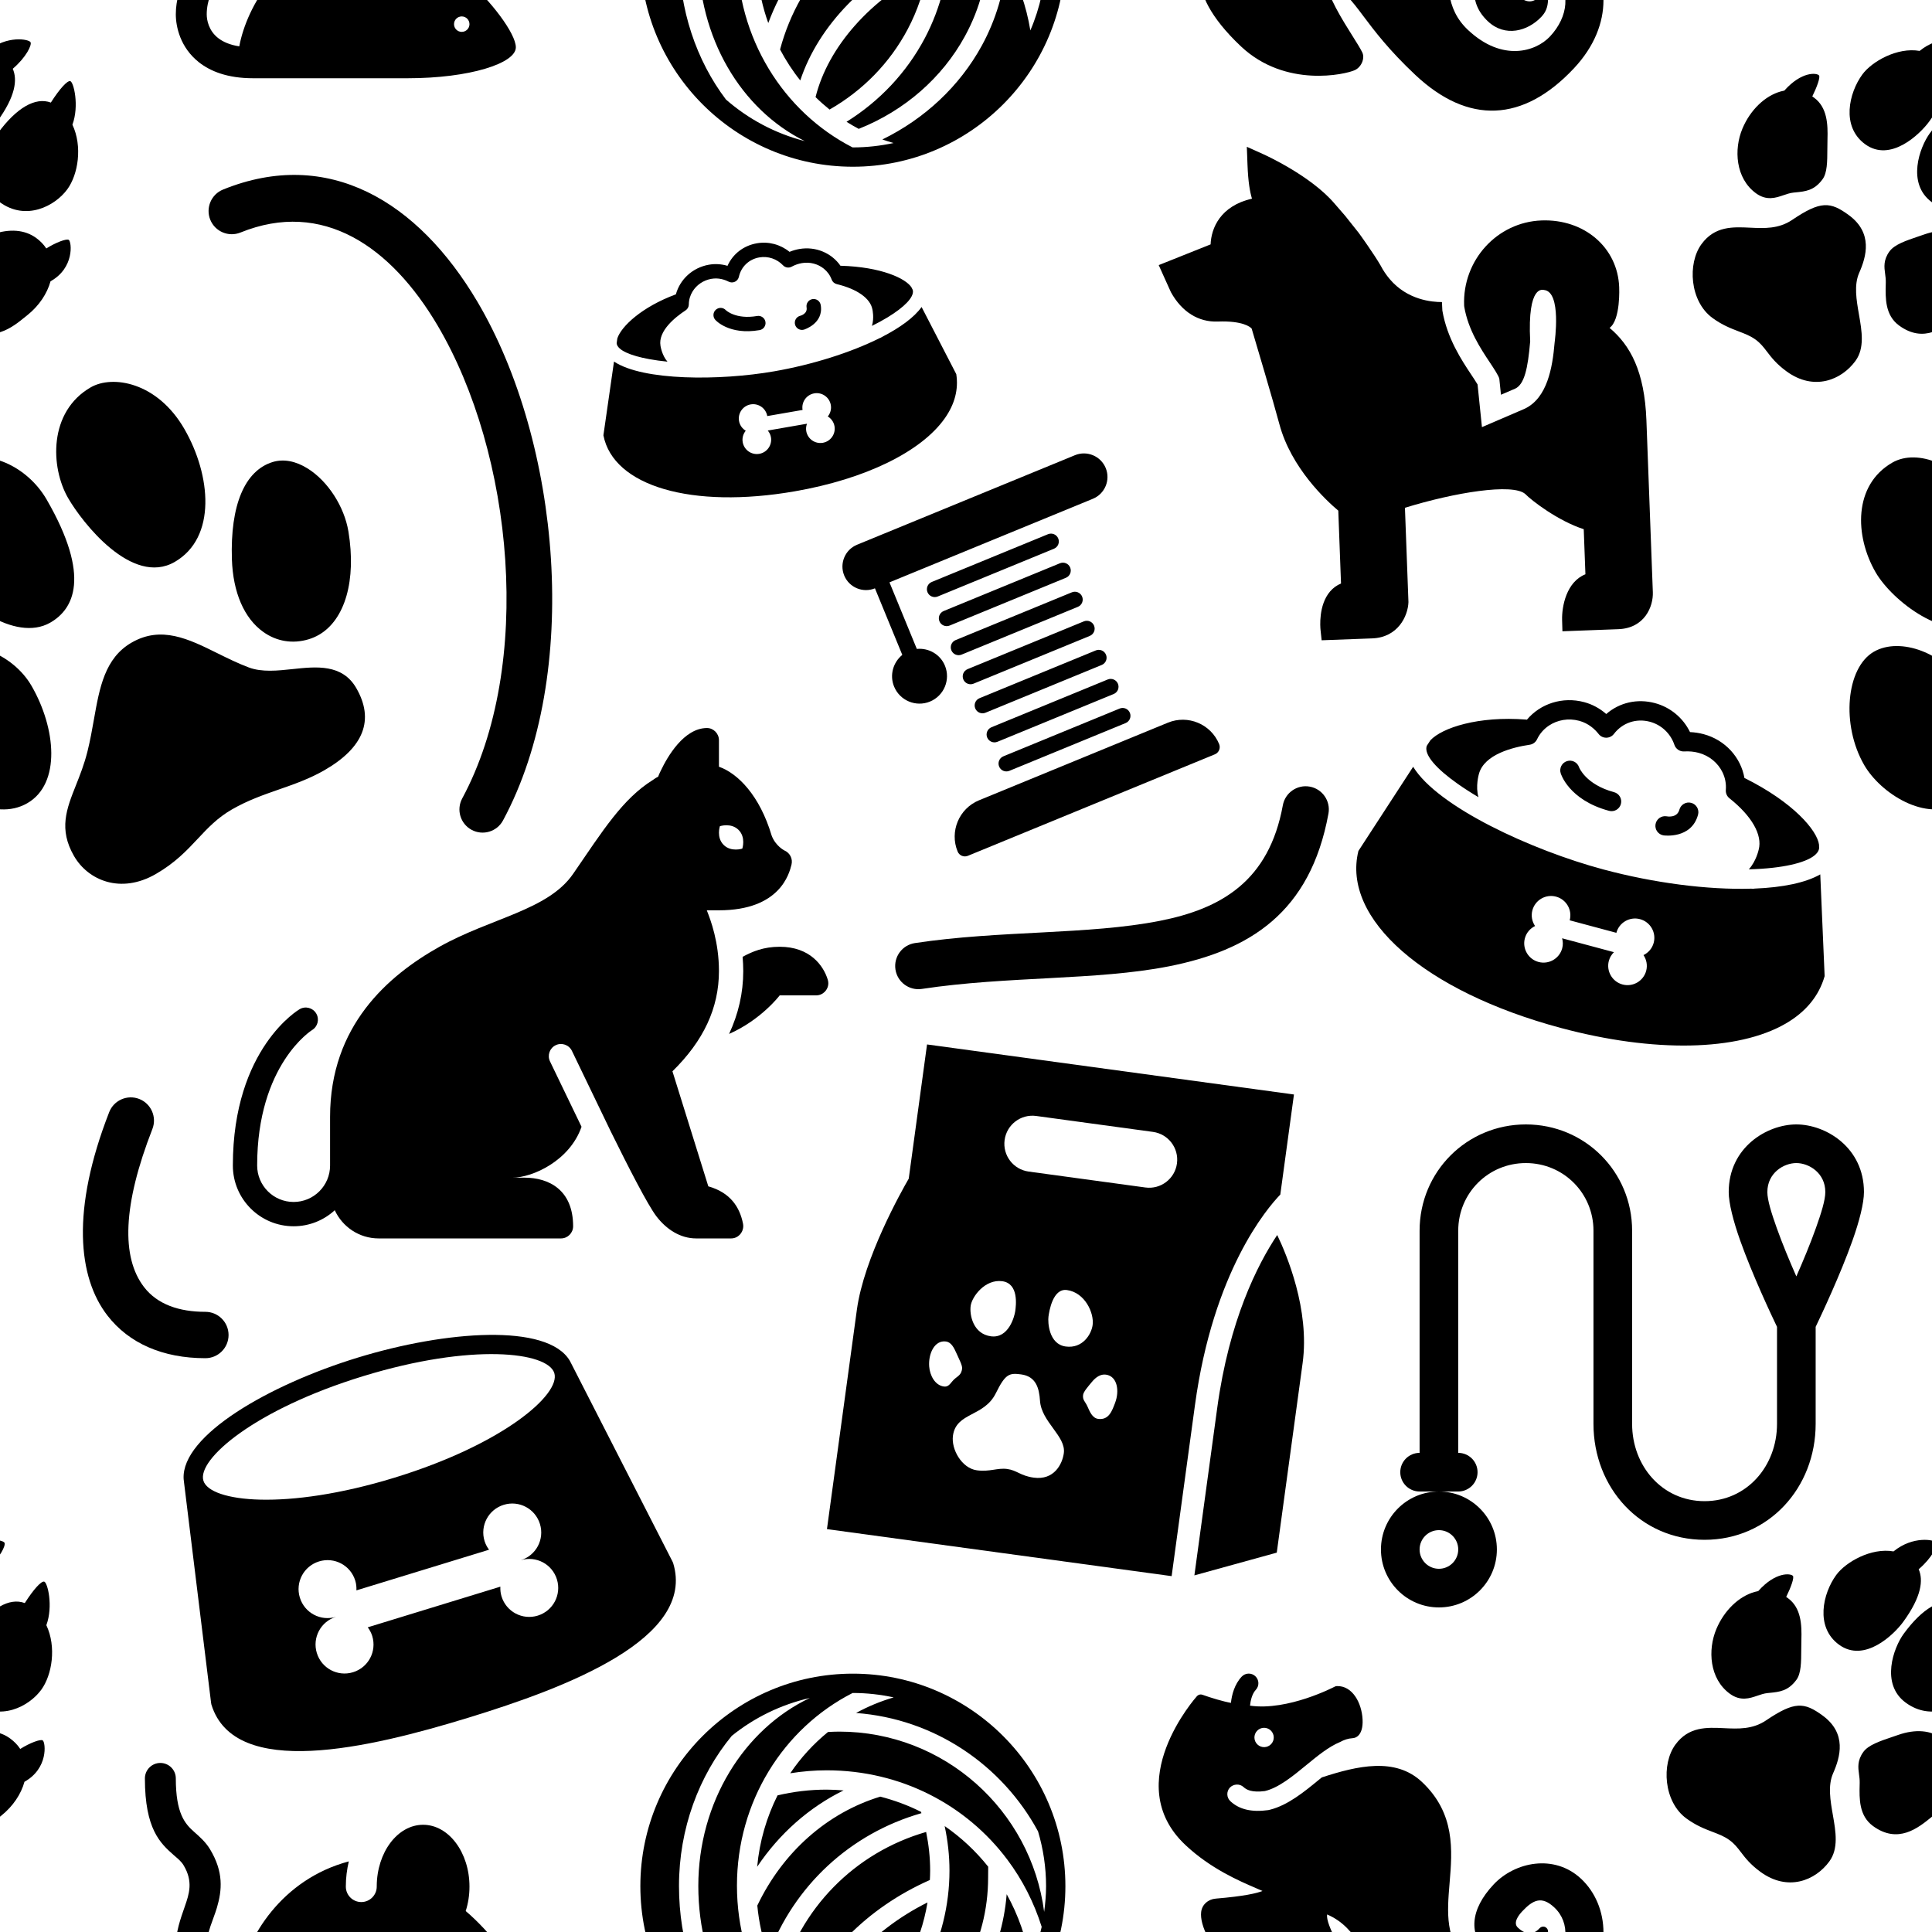 <?xml version="1.0" encoding="UTF-8" standalone="no"?>
<!DOCTYPE svg PUBLIC "-//W3C//DTD SVG 1.1//EN" "http://www.w3.org/Graphics/SVG/1.1/DTD/svg11.dtd">
<svg width="100%" height="100%" viewBox="0 0 2000 2000" version="1.1" xmlns="http://www.w3.org/2000/svg" xmlns:xlink="http://www.w3.org/1999/xlink" xml:space="preserve" xmlns:serif="http://www.serif.com/" style="fill-rule:evenodd;clip-rule:evenodd;stroke-linejoin:round;stroke-miterlimit:2;">
    <g transform="matrix(1,0,0,1,-4426.4,0)">
        <g id="_-" serif:id=" " transform="matrix(1,0,0,1,4426.4,0)">
            <rect x="0" y="0" width="2000" height="2000" style="fill:none;"/>
            <clipPath id="_clip1">
                <rect x="0" y="0" width="2000" height="2000"/>
            </clipPath>
            <g clip-path="url(#_clip1)">
                <g transform="matrix(1.258,0,0,1.258,-5327.36,715.908)">
                    <path d="M4506.4,350C4506.4,275 4554.06,233.75 4596.4,210C4638.74,186.25 4685.77,180 4706.4,150C4730.95,114.289 4747.18,88.148 4772.09,72.711C4773.44,71.68 4774.87,70.762 4776.4,70C4776.4,70 4777.13,67.852 4778.73,64.738C4783.88,53.941 4797.39,30.109 4816.49,30C4821.93,29.969 4826.4,34.559 4826.4,40L4826.4,61.84C4842.05,67.371 4859.94,85.578 4869.73,118.391C4872.94,127.172 4880.39,130.828 4880.46,130.859C4884.9,132.828 4887.28,137.711 4886.1,142.422C4884.26,149.781 4876.71,180 4826.4,180L4816.4,180C4819.58,187.98 4826.4,206.07 4826.4,230C4826.4,260.359 4813.75,287.379 4788.14,312.48L4817.65,407.141C4835.95,412.301 4843.53,424.41 4846.2,437.82C4846.34,438.551 4846.41,439.281 4846.4,440C4846.33,445.398 4842.03,450 4836.38,450L4807.65,450C4794.6,450 4783.13,442.559 4774.88,431.73C4767.82,422.461 4751.91,391.469 4737.33,361.871L4705.41,295.66C4703.01,290.68 4697,288.621 4692.06,291C4687.08,293.391 4684.99,299.371 4687.39,304.352L4713.32,358.129C4703.67,386.02 4673.1,400 4656.4,400L4666.4,400C4686.4,400 4706.4,410 4706.4,440C4706.4,445.52 4701.92,450 4696.4,450L4546.4,450C4530.35,450 4516.58,440.479 4510.25,426.798C4501.35,434.993 4489.46,440 4476.4,440C4448.79,440 4426.4,417.612 4426.4,390C4426.4,293.224 4481.25,261.425 4481.25,261.425C4485.99,258.585 4492.13,260.122 4494.97,264.855C4497.81,269.588 4496.28,275.735 4491.54,278.575C4491.54,278.575 4446.4,306.769 4446.4,390C4446.4,406.568 4459.83,420 4476.4,420C4492.97,420 4506.4,406.568 4506.4,390L4506.4,350ZM4915.96,237.141C4912.4,225.441 4901.25,210 4876.4,210C4863.16,210 4853.9,213.922 4845.87,218.27C4846.18,222.051 4846.4,225.922 4846.4,230C4846.4,248.039 4842.4,265.301 4834.74,281.73C4861.29,270.031 4876.4,250 4876.4,250L4906.36,250C4912.06,250 4916.42,245.34 4916.4,240C4916.4,239.059 4916.26,238.102 4915.96,237.141ZM4845.63,129.23C4845.63,129.23 4836.4,132.301 4830.25,126.16C4824.1,120.012 4827.18,110.781 4827.18,110.781C4827.18,110.781 4836.41,107.711 4842.56,113.852C4848.71,120 4845.63,129.23 4845.63,129.23Z"/>
                </g>
                <g transform="matrix(-1.15,0.043,0.043,1.15,1737.92,100.693)">
                    <path d="M70,204.968C52.051,221.269 40,245.039 40,289.308L40,444.007C40,456.918 48.57,476.109 72.199,476.109L122.59,476.109L122.5,466.019C122.379,453.621 117.289,431.781 100,425.648L100,385.07C122.922,376.718 145.969,357.507 151.441,351.418C162.41,341.211 214.641,347.64 260,359.808L260.02,444.73C260.941,457.347 270.691,476.109 293.801,476.109L339.34,476.109L339.98,466.789C340.141,464.531 341.172,444.371 330.031,432.429C327.191,429.39 323.801,427.129 320.012,425.73L320.012,360.148C330.66,350.488 361.059,320.05 370.059,280.39C374.422,260.968 389.41,202.699 391.781,193.519C393,192.078 399.449,186.109 422,186.109C439.422,186.109 454.02,176.168 463.102,158.168C463.371,157.64 463.41,157.57 469.27,143.05L473.18,133.39L425.84,116.507C424.738,101.949 415.859,82.308 387.121,76.769C388.77,70.359 390,61.519 390,46.109L390,30L375.559,37.148C373.852,37.988 333.301,58.25 313.031,84.019C313.031,84.019 304.18,94.98 303.879,95.41C302.852,96.738 293.648,109.218 292.422,110.98C291.719,111.91 279.09,131 273.66,141.347C271.629,145.648 269.09,149.75 266.109,153.578C250.84,173.218 228.551,175.847 219.82,176.121C219.871,177.359 219.738,183.769 219.738,183.769C216.391,208.98 204,229.179 195.781,242.597C194.43,244.8 191.891,248.949 190.57,251.418L188.07,289.898L149.621,275.039L149.238,274.89L148.859,274.73C128.422,265.859 122.66,238.968 119.93,216.55C119.852,215.859 111.68,170.918 127.602,168.711C128.32,168.711 142.52,162.281 141.82,214.339C144.801,238.757 148.488,252.769 156.828,256.39L169.891,261.429L170.809,247.25C170.969,244.808 175.469,237.461 178.762,232.089C186.512,219.437 197.129,202.121 199.922,181.129L200,179.808C200,139.168 167.52,106.109 127.602,106.109C89.059,106.109 60,133.019 60,168.711C60,168.711 59.648,198.039 70,204.968Z" style="fill-rule:nonzero;"/>
                </g>
                <g transform="matrix(1.151,0.157,-0.157,1.151,872.299,1034.12)">
                    <path d="M80,30L80,150.719C75.07,162.711 50,226 50,272.719L50,470L360,470L360,316.09C360,195.98 399.801,133.922 410,120L410,30L80,30ZM380,316.09L380,466.59L450,436.59L450,266.09C450,217.961 422.719,172.07 412.129,156.078C398.219,184.738 380,237.27 380,316.09ZM226.391,399.641C214.469,399.641 210.699,395.191 201.922,395.191C193.129,395.191 186.859,400.012 175.238,400.012C161.75,400 150,384.672 150,372.359C150,351.059 175.238,352.23 182.77,329.609C188.828,311.41 192.16,310 202.852,310C216.039,310 220.359,319.691 222.629,330.922C226.391,349.57 250,359.109 250,374.422C250,384.391 244.59,399.641 226.391,399.641ZM289.18,323.961C287.551,330.82 285.949,340 276.172,340C270.961,340 267.949,334.711 265.141,330.172C262.68,326.199 260,325.301 260,320.641C260,317.672 263.23,312.969 266.148,308.219C269.219,303.219 273.078,300 277.711,300C288.078,300 291.82,312.828 289.18,323.961ZM136.02,330C128.141,330 122.352,322.02 120.672,314.039C118.301,302.84 122.238,290 132.52,290C137.121,290 140.262,294.328 143.309,299.34C146.199,304.09 150.012,309.148 150.012,312.121C150.012,316.781 148.238,318.301 145.289,321.289C141.59,325.02 141.191,330 136.02,330ZM150,255.57C150,247.289 159.469,230 174.949,230C190,230 190,249.922 190,254.809C190,259.699 187.43,280 171.5,280C155.59,280 150,263.828 150,255.57ZM238.789,280C223.512,280 220,260.602 220,255.699C220,250.801 220.359,230 233.109,230C249.309,230 260,247 260,257.82C260,266.09 254.078,280 238.789,280ZM290,130L185,130C171.191,130 160,118.809 160,105C160,91.191 171.191,80 185,80L290,80C303.809,80 315,91.191 315,105C315,118.809 303.809,130 290,130Z" style="fill-rule:nonzero;"/>
                </g>
                <g transform="matrix(0.966,0.259,-0.259,0.966,-3067.98,-2036.81)">
                    <path d="M5544.59,1558.92C5531.97,1571.44 5510.13,1582.17 5482.95,1590.66C5481.87,1591.24 5480.68,1591.54 5479.47,1591.69C5436.29,1604.67 5380.47,1612.13 5326.39,1612.13C5249.27,1612.13 5143.89,1593.94 5108.73,1560.46L5076.56,1659.31C5078,1731.63 5180.33,1782 5326.4,1782C5426.02,1782 5509.59,1757.85 5549.96,1717.41C5567.04,1700.29 5575.88,1680.81 5576.23,1659.48L5544.59,1558.92ZM5396.4,1702C5396.4,1713.04 5387.44,1722 5376.4,1722C5365.36,1722 5356.4,1713.04 5356.4,1702C5356.4,1698.34 5357.45,1694.95 5359.17,1692L5303.62,1692C5305.35,1694.95 5306.4,1698.34 5306.4,1702C5306.4,1713.04 5297.44,1722 5286.4,1722C5275.36,1722 5266.4,1713.04 5266.4,1702C5266.4,1695.99 5269.11,1690.66 5273.3,1687C5269.11,1683.34 5266.4,1678.01 5266.4,1672C5266.4,1660.96 5275.36,1652 5286.4,1652C5297.44,1652 5306.4,1660.96 5306.4,1672L5356.4,1672C5356.4,1660.96 5365.36,1652 5376.4,1652C5387.44,1652 5396.4,1660.96 5396.4,1672C5396.4,1678.01 5393.69,1683.34 5389.51,1687C5393.69,1690.66 5396.4,1695.99 5396.4,1702ZM5536.35,1532.75L5535.56,1530.23C5535.51,1530.08 5535.55,1529.94 5535.51,1529.8C5529.77,1515.67 5498.17,1494.08 5443.42,1482.94L5442.97,1482.94C5433.85,1463.26 5413.57,1450 5390.4,1450C5385.69,1450 5380.95,1450.53 5376.23,1451.58C5365.47,1439.2 5349.94,1432 5333.4,1432C5314.45,1432 5297.75,1440.95 5287.62,1455.97C5279.67,1452.04 5271.12,1450 5262.4,1450C5239.24,1450 5218.96,1463.26 5209.82,1482.94L5209.3,1482.94C5160,1492.09 5127.15,1513.78 5118.85,1529.4L5116.84,1535.56C5116.81,1535.88 5116.71,1536.22 5116.71,1536.54C5116.71,1545.81 5132.54,1556.31 5158.1,1565.67C5165.39,1568.34 5173.44,1570.92 5182.18,1573.36C5176.12,1563.39 5176.39,1550.49 5176.4,1550C5176.4,1528.94 5203.32,1514.13 5219.37,1507.18C5222.44,1505.85 5224.64,1503.08 5225.23,1499.79C5226.4,1493.38 5229.29,1487.64 5233.4,1482.94C5240.36,1474.97 5250.82,1470 5262.39,1470C5272.58,1470 5280.52,1474.35 5285.39,1478C5287.87,1479.86 5291.07,1480.47 5294.04,1479.64C5297.02,1478.82 5299.46,1476.67 5300.64,1473.81C5306.19,1460.35 5318.74,1452 5333.4,1452C5345.7,1452 5357.17,1458.19 5364.07,1468.55C5366.57,1472.3 5371.26,1473.9 5375.55,1472.49C5380.5,1470.84 5385.5,1470 5390.39,1470C5401.96,1470 5412.42,1474.97 5419.38,1482.94C5423.48,1487.64 5426.37,1493.38 5427.53,1499.79C5428.14,1503.08 5430.33,1505.85 5433.4,1507.18C5460.31,1518.84 5476.38,1534.85 5476.4,1550.7C5476.41,1550.83 5477.05,1562.82 5471.8,1573.03C5480.37,1570.51 5488.18,1567.84 5495.23,1565.08C5521.27,1554.87 5536.54,1543.51 5536.54,1534.19C5536.56,1533.73 5536.43,1533.23 5536.35,1532.75ZM5377.39,1561.95C5377.39,1561.95 5406.4,1558.53 5406.4,1532C5406.4,1526.48 5401.92,1522 5396.4,1522C5390.88,1522 5386.4,1526.48 5386.4,1532C5386.4,1541.48 5375.4,1542.05 5375.4,1542.05C5369.91,1542.6 5365.9,1547.5 5366.45,1553C5367,1558.49 5371.9,1562.5 5377.39,1561.95ZM5258.01,1527.45C5258.01,1527.45 5272.88,1552 5316.4,1552C5321.92,1552 5326.4,1547.52 5326.4,1542C5326.4,1536.48 5321.92,1532 5316.4,1532C5285.9,1532 5274.78,1516.55 5274.78,1516.55C5271.78,1511.92 5265.58,1510.61 5260.95,1513.62C5256.32,1516.62 5255.01,1522.82 5258.01,1527.45Z" style="fill-rule:nonzero;"/>
                </g>
                <g transform="matrix(0.731,-0.127,0.127,0.731,-3297.05,-117.604)">
                    <path d="M5544.59,1558.92C5531.97,1571.44 5510.13,1582.17 5482.95,1590.66C5481.87,1591.24 5480.68,1591.54 5479.47,1591.69C5436.29,1604.67 5380.47,1612.13 5326.39,1612.13C5249.27,1612.13 5143.89,1593.94 5108.73,1560.46L5076.56,1659.31C5078,1731.63 5180.33,1782 5326.4,1782C5426.02,1782 5509.59,1757.85 5549.96,1717.41C5567.04,1700.29 5575.88,1680.81 5576.23,1659.48L5544.59,1558.92ZM5396.4,1702C5396.4,1713.04 5387.44,1722 5376.4,1722C5365.36,1722 5356.4,1713.04 5356.4,1702C5356.4,1698.34 5357.45,1694.95 5359.17,1692L5303.62,1692C5305.35,1694.95 5306.4,1698.34 5306.4,1702C5306.4,1713.04 5297.44,1722 5286.4,1722C5275.36,1722 5266.4,1713.04 5266.4,1702C5266.4,1695.99 5269.11,1690.66 5273.3,1687C5269.11,1683.34 5266.4,1678.01 5266.4,1672C5266.4,1660.96 5275.36,1652 5286.4,1652C5297.44,1652 5306.4,1660.96 5306.4,1672L5356.4,1672C5356.4,1660.96 5365.36,1652 5376.4,1652C5387.44,1652 5396.4,1660.96 5396.4,1672C5396.4,1678.01 5393.69,1683.34 5389.51,1687C5393.69,1690.66 5396.4,1695.99 5396.4,1702ZM5536.35,1532.75L5535.56,1530.23C5535.51,1530.08 5535.55,1529.94 5535.51,1529.8C5529.77,1515.67 5498.17,1494.08 5443.42,1482.94L5442.97,1482.94C5433.85,1463.26 5413.57,1450 5390.4,1450C5385.69,1450 5380.95,1450.53 5376.23,1451.58C5365.47,1439.2 5349.94,1432 5333.4,1432C5314.45,1432 5297.75,1440.95 5287.62,1455.97C5279.67,1452.04 5271.12,1450 5262.4,1450C5239.24,1450 5218.96,1463.26 5209.82,1482.94L5209.3,1482.94C5160,1492.09 5127.15,1513.78 5118.85,1529.4L5116.84,1535.56C5116.81,1535.88 5116.71,1536.22 5116.71,1536.54C5116.71,1545.81 5132.54,1556.31 5158.1,1565.67C5165.39,1568.34 5173.44,1570.92 5182.18,1573.36C5176.12,1563.39 5176.39,1550.49 5176.4,1550C5176.4,1528.94 5203.32,1514.13 5219.37,1507.18C5222.44,1505.85 5224.64,1503.08 5225.23,1499.79C5226.4,1493.38 5229.29,1487.64 5233.4,1482.94C5240.36,1474.97 5250.82,1470 5262.39,1470C5272.58,1470 5280.52,1474.35 5285.39,1478C5287.87,1479.86 5291.07,1480.47 5294.04,1479.64C5297.02,1478.82 5299.46,1476.67 5300.64,1473.81C5306.19,1460.35 5318.74,1452 5333.4,1452C5345.7,1452 5357.17,1458.19 5364.07,1468.55C5366.57,1472.3 5371.26,1473.9 5375.55,1472.49C5380.5,1470.84 5385.5,1470 5390.39,1470C5401.96,1470 5412.42,1474.97 5419.38,1482.94C5423.48,1487.64 5426.37,1493.38 5427.53,1499.79C5428.14,1503.08 5430.33,1505.85 5433.4,1507.18C5460.31,1518.84 5476.38,1534.85 5476.4,1550.7C5476.41,1550.83 5477.05,1562.82 5471.8,1573.03C5480.37,1570.51 5488.18,1567.84 5495.23,1565.08C5521.27,1554.87 5536.54,1543.51 5536.54,1534.19C5536.56,1533.73 5536.43,1533.23 5536.35,1532.75ZM5377.39,1561.95C5377.39,1561.95 5406.4,1558.53 5406.4,1532C5406.4,1526.48 5401.92,1522 5396.4,1522C5390.88,1522 5386.4,1526.48 5386.4,1532C5386.4,1541.48 5375.4,1542.05 5375.4,1542.05C5369.91,1542.6 5365.9,1547.5 5366.45,1553C5367,1558.49 5371.9,1562.5 5377.39,1561.95ZM5258.01,1527.45C5258.01,1527.45 5272.88,1552 5316.4,1552C5321.92,1552 5326.4,1547.52 5326.4,1542C5326.4,1536.48 5321.92,1532 5316.4,1532C5285.9,1532 5274.78,1516.55 5274.78,1516.55C5271.78,1511.92 5265.58,1510.61 5260.95,1513.62C5256.32,1516.62 5255.01,1522.82 5258.01,1527.45Z" style="fill-rule:nonzero;"/>
                </g>
                <g transform="matrix(0.752,-0.309,0.309,0.752,799.641,564.736)">
                    <path d="M380,400L120,400C92.43,400 70,422.43 70,450C70,455.531 74.469,460 80,460L420,460C425.531,460 430,455.531 430,450C430,422.43 407.57,400 380,400ZM330,360L170,360C164.469,360 160,364.469 160,370C160,375.531 164.469,380 170,380L330,380C335.531,380 340,375.531 340,370C340,364.469 335.531,360 330,360ZM330,320L170,320C164.469,320 160,324.469 160,330C160,335.531 164.469,340 170,340L330,340C335.531,340 340,335.531 340,330C340,324.469 335.531,320 330,320ZM330,280L170,280C164.469,280 160,284.469 160,290C160,295.531 164.469,300 170,300L330,300C335.531,300 340,295.531 340,290C340,284.469 335.531,280 330,280ZM100,100L100,191.629C85.59,195.969 75,209.199 75,225C75,244.301 90.699,260 110,260C129.301,260 145,244.301 145,225C145,209.199 134.41,195.969 120,191.629L120,100L400,100C416.539,100 430,86.539 430,70C430,53.461 416.539,40 400,40L100,40C83.461,40 70,53.461 70,70C70,86.539 83.461,100 100,100ZM330,240L170,240C164.469,240 160,244.469 160,250C160,255.531 164.469,260 170,260L330,260C335.531,260 340,255.531 340,250C340,244.469 335.531,240 330,240ZM330,200L170,200C164.469,200 160,204.469 160,210C160,215.531 164.469,220 170,220L330,220C335.531,220 340,215.531 340,210C340,204.469 335.531,200 330,200ZM330,160L170,160C164.469,160 160,164.469 160,170C160,175.531 164.469,180 170,180L330,180C335.531,180 340,175.531 340,170C340,164.469 335.531,160 330,160ZM330,120L170,120C164.469,120 160,124.469 160,130C160,135.531 164.469,140 170,140L330,140C335.531,140 340,135.531 340,130C340,124.469 335.531,120 330,120Z" style="fill-rule:nonzero;"/>
                </g>
                <g transform="matrix(1,0,0,1,632.891,1702.56)">
                    <path d="M250,30C128.691,30 30,128.691 30,250C30,371.309 128.691,470 250,470C371.309,470 470,371.309 470,250C470,128.691 371.309,30 250,30ZM448.02,276.629C434.41,171.52 344.57,90 235.859,90C231.949,90 228.09,90.191 224.23,90.398C209.281,102.641 196.059,116.961 185.18,133.109C197.621,131.148 210.219,130.059 222.879,130.059C299.922,130.059 367.488,165.91 409.961,222.609L409.988,222.609L409.988,222.641C425.43,243.262 437.449,266.66 445.461,292.102C442.719,304.859 438.781,317.172 433.719,328.898C429.551,303.449 421.16,279.691 409.219,258.32C406.781,288.48 398.02,318.078 383.371,344.82C360.531,386.5 324.398,420.371 280.531,441.781C284.32,443.148 288.211,444.32 292.109,445.469C278.52,448.379 264.449,450 250,450C249.879,450 249.77,449.98 249.66,449.98C177.852,413.191 130,336.648 130,249.371C130,162.699 177.879,86.621 249.711,50.02C249.809,50.012 249.898,50 250,50C264.5,50 278.602,51.641 292.23,54.578C278.57,58.602 265.531,63.988 253.328,70.719C334.879,76.77 404.719,124.891 441.699,193.301C447.02,211.289 450,230.301 450,250C450,259.051 449.191,267.891 448.02,276.629ZM118.602,400.41C88.059,360.031 70,307.57 70,249.801C70,190.359 90.641,135.699 124.641,94.391C147.879,75.629 175.379,62.051 205.449,55.18C137.09,87.602 90,163.262 90,249.801C90,336.762 134.078,410.629 200.199,443.461C169.539,435.57 141.738,420.648 118.602,400.41ZM324.379,337.102C305.629,372.488 277.719,402.121 243.441,423.48C247.648,426.16 251.988,428.629 256.41,430.98L256.301,430.699C303.449,411.949 342.34,378.031 365.82,335.191C381.871,305.93 390,274.281 390,241.129L390.039,236.5C390.059,234.43 390.078,232.059 390.09,229.852C377.199,213.672 362.051,199.512 345.02,187.77C348.25,202.891 350,218.328 350,233.93C350,269.781 341.141,305.449 324.379,337.102ZM306.711,327.738C316.949,308.41 323.762,288.02 327.25,266.859C268.602,296.051 224.371,345.73 211.371,397.922C215.988,402.461 220.828,406.75 225.871,410.809C260.398,391.09 288.352,362.398 306.711,327.738ZM174.621,348.641C180.648,360 187.602,370.762 195.551,380.66C214.422,323.629 264.09,272.602 329.699,243.621C329.859,240.398 330,237.18 330,233.93C330,220.391 328.512,207.012 325.84,193.871C251.648,215.32 194.781,273.219 174.621,348.641ZM151.07,270.078C152.781,287.871 156.609,305.039 162.422,321.25C189.02,249.691 247.148,195.539 320.949,174.43C320.809,173.98 320.719,173.52 320.57,173.07C307.301,166.359 293.141,161.148 278.398,157.301C223.43,174.031 177.422,214.781 151.07,270.078ZM150.93,229.91C173.93,195.578 204.73,168.371 240.371,150.871C234.59,150.422 228.789,150.051 222.879,150.051C205.691,150.051 188.602,152.09 172.012,156.012C160.73,178.59 153.34,203.52 150.93,229.91Z" style="fill-rule:nonzero;"/>
                </g>
                <g transform="matrix(1,0,0,1,632.891,-297.4)">
                    <path d="M250,30C128.691,30 30,128.691 30,250C30,371.309 128.691,470 250,470C371.309,470 470,371.309 470,250C470,128.691 371.309,30 250,30ZM448.02,276.629C434.41,171.52 344.57,90 235.859,90C231.949,90 228.09,90.191 224.23,90.398C209.281,102.641 196.059,116.961 185.18,133.109C197.621,131.148 210.219,130.059 222.879,130.059C299.922,130.059 367.488,165.91 409.961,222.609L409.988,222.609L409.988,222.641C425.43,243.262 437.449,266.66 445.461,292.102C442.719,304.859 438.781,317.172 433.719,328.898C429.551,303.449 421.16,279.691 409.219,258.32C406.781,288.48 398.02,318.078 383.371,344.82C360.531,386.5 324.398,420.371 280.531,441.781C284.32,443.148 288.211,444.32 292.109,445.469C278.52,448.379 264.449,450 250,450C249.879,450 249.77,449.98 249.66,449.98C177.852,413.191 130,336.648 130,249.371C130,162.699 177.879,86.621 249.711,50.02C249.809,50.012 249.898,50 250,50C264.5,50 278.602,51.641 292.23,54.578C278.57,58.602 265.531,63.988 253.328,70.719C334.879,76.77 404.719,124.891 441.699,193.301C447.02,211.289 450,230.301 450,250C450,259.051 449.191,267.891 448.02,276.629ZM118.602,400.41C88.059,360.031 70,307.57 70,249.801C70,190.359 90.641,135.699 124.641,94.391C147.879,75.629 175.379,62.051 205.449,55.18C137.09,87.602 90,163.262 90,249.801C90,336.762 134.078,410.629 200.199,443.461C169.539,435.57 141.738,420.648 118.602,400.41ZM324.379,337.102C305.629,372.488 277.719,402.121 243.441,423.48C247.648,426.16 251.988,428.629 256.41,430.98L256.301,430.699C303.449,411.949 342.34,378.031 365.82,335.191C381.871,305.93 390,274.281 390,241.129L390.039,236.5C390.059,234.43 390.078,232.059 390.09,229.852C377.199,213.672 362.051,199.512 345.02,187.77C348.25,202.891 350,218.328 350,233.93C350,269.781 341.141,305.449 324.379,337.102ZM306.711,327.738C316.949,308.41 323.762,288.02 327.25,266.859C268.602,296.051 224.371,345.73 211.371,397.922C215.988,402.461 220.828,406.75 225.871,410.809C260.398,391.09 288.352,362.398 306.711,327.738ZM174.621,348.641C180.648,360 187.602,370.762 195.551,380.66C214.422,323.629 264.09,272.602 329.699,243.621C329.859,240.398 330,237.18 330,233.93C330,220.391 328.512,207.012 325.84,193.871C251.648,215.32 194.781,273.219 174.621,348.641ZM151.07,270.078C152.781,287.871 156.609,305.039 162.422,321.25C189.02,249.691 247.148,195.539 320.949,174.43C320.809,173.98 320.719,173.52 320.57,173.07C307.301,166.359 293.141,161.148 278.398,157.301C223.43,174.031 177.422,214.781 151.07,270.078ZM150.93,229.91C173.93,195.578 204.73,168.371 240.371,150.871C234.59,150.422 228.789,150.051 222.879,150.051C205.691,150.051 188.602,152.09 172.012,156.012C160.73,178.59 153.34,203.52 150.93,229.91Z" style="fill-rule:nonzero;"/>
                </g>
                <g transform="matrix(0.956,-0.293,0.293,0.956,113.641,1421.32)">
                    <path d="M499.801,357.301L459.801,131.398C459.602,130.102 459.398,128.898 459.102,127.602L459,127.199L459,127.102C448,83.5 346.199,60 250,60C153.801,60 52,83.5 41,127.102L41,127.199L40.898,127.602C40.602,128.898 40.398,130.102 40.199,131.398L0.199,357.301C0.102,357.801 0,358.398 0,359C0,440.602 142.699,450 250,450C357.301,450 500,440.602 500,359C500,358.398 499.898,357.801 499.801,357.301ZM380,340C380,356.602 366.602,370 350,370C333.398,370 320,356.602 320,340C320,336.5 320.699,333.102 321.801,330L178.199,330C179.301,333.102 180,336.5 180,340C180,356.602 166.602,370 150,370C133.398,370 120,356.602 120,340C120,323.398 133.398,310 150,310C133.398,310 120,296.602 120,280C120,263.398 133.398,250 150,250C166.602,250 180,263.398 180,280C180,283.5 179.301,286.898 178.199,290L321.801,290C320.699,286.898 320,283.5 320,280C320,263.398 333.398,250 350,250C366.602,250 380,263.398 380,280C380,296.602 366.602,310 350,310C366.602,310 380,323.398 380,340ZM250,190C132.301,190 60,158 60,135C60,112 132.301,80 250,80C367.699,80 440,112 440,135C440,158 367.699,190 250,190Z" style="fill-rule:nonzero;"/>
                </g>
                <g transform="matrix(0.866,-0.5,0.5,0.866,-203.425,561.116)">
                    <path d="M144.031,480C101.988,479.988 80,450.566 80,421.508C80,389.367 97.719,375.379 118.238,359.168C126.879,352.34 136.68,344.609 146.41,334.508C154.48,326.136 161.73,317.508 168.738,309.16C189.988,283.879 210.039,259.988 242.051,259.988C277.621,259.988 295.078,286.207 313.559,313.968C319.98,323.609 326.621,333.566 334.289,342.918C343.531,354.16 358.539,360.797 373.059,367.226C395.059,376.968 419.988,388 419.988,417.008C419.988,454.968 396.121,474.218 349.051,474.218C331.211,474.218 314.441,471.027 298.23,467.937C281.629,464.777 264.469,461.5 245.621,461.5C228.301,461.5 214.68,465.617 200.27,469.988C184.031,474.91 167.23,480 144.031,480ZM322.512,209.988C271.48,209.988 260,126.707 260,97.539C260,60.828 286.949,9.988 337.57,9.988C363.738,9.988 400,39.777 400,95.726C400,151.117 372.84,209.988 322.512,209.988ZM179.672,199.988C137.129,199.988 110,134.097 110,99.648C110,56.187 135.102,9.988 181.621,9.988C212.172,9.988 240,47.097 240,87.859C240,180.539 207.191,199.988 179.672,199.988ZM65.512,349.988C25.52,349.988 0,300.519 0,266.449C0,218.668 33.969,169.988 67.32,169.988C98.949,169.988 130,208.136 130,247.019C130,297.636 105.879,349.988 65.512,349.988ZM414.078,349.988C414.07,349.988 414.078,349.988 414.078,349.988C410.211,349.988 406.328,349.539 402.539,348.648C385.77,344.726 372.66,334.027 365.641,318.527C355.602,296.379 358.969,267.508 375.129,237.258C401.66,187.609 432.699,164.289 462.191,171.16C473.539,173.84 483.16,182.066 490.039,194.988C501.66,216.789 503.238,248.027 493.969,272.707C475.988,320.379 445.379,349.988 414.078,349.988Z" style="fill-rule:nonzero;"/>
                </g>
                <g transform="matrix(0.866,-0.5,0.5,0.866,1796.53,561.116)">
                    <path d="M144.031,480C101.988,479.988 80,450.566 80,421.508C80,389.367 97.719,375.379 118.238,359.168C126.879,352.34 136.68,344.609 146.41,334.508C154.48,326.136 161.73,317.508 168.738,309.16C189.988,283.879 210.039,259.988 242.051,259.988C277.621,259.988 295.078,286.207 313.559,313.968C319.98,323.609 326.621,333.566 334.289,342.918C343.531,354.16 358.539,360.797 373.059,367.226C395.059,376.968 419.988,388 419.988,417.008C419.988,454.968 396.121,474.218 349.051,474.218C331.211,474.218 314.441,471.027 298.23,467.937C281.629,464.777 264.469,461.5 245.621,461.5C228.301,461.5 214.68,465.617 200.27,469.988C184.031,474.91 167.23,480 144.031,480ZM322.512,209.988C271.48,209.988 260,126.707 260,97.539C260,60.828 286.949,9.988 337.57,9.988C363.738,9.988 400,39.777 400,95.726C400,151.117 372.84,209.988 322.512,209.988ZM179.672,199.988C137.129,199.988 110,134.097 110,99.648C110,56.187 135.102,9.988 181.621,9.988C212.172,9.988 240,47.097 240,87.859C240,180.539 207.191,199.988 179.672,199.988ZM65.512,349.988C25.52,349.988 0,300.519 0,266.449C0,218.668 33.969,169.988 67.32,169.988C98.949,169.988 130,208.136 130,247.019C130,297.636 105.879,349.988 65.512,349.988ZM414.078,349.988C414.07,349.988 414.078,349.988 414.078,349.988C410.211,349.988 406.328,349.539 402.539,348.648C385.77,344.726 372.66,334.027 365.641,318.527C355.602,296.379 358.969,267.508 375.129,237.258C401.66,187.609 432.699,164.289 462.191,171.16C473.539,173.84 483.16,182.066 490.039,194.988C501.66,216.789 503.238,248.027 493.969,272.707C475.988,320.379 445.379,349.988 414.078,349.988Z" style="fill-rule:nonzero;"/>
                </g>
                <g transform="matrix(1,0,0,1,-4426.4,0)">
                    <path d="M4675.33,240.712C4760.62,206.165 4831.14,255.302 4879.33,336.841C4957.82,469.65 4979.27,688.543 4904.88,826.538C4898.59,838.197 4902.95,852.767 4914.61,859.052C4926.27,865.338 4940.84,860.976 4947.12,849.316C5028.68,698.042 5006.69,458.008 4920.65,312.419C4859.14,208.345 4766.17,152.129 4657.31,196.222C4645.03,201.195 4639.1,215.2 4644.07,227.477C4649.05,239.754 4663.05,245.684 4675.33,240.712Z"/>
                </g>
                <g transform="matrix(1,0,0,1,-4426.4,0)">
                    <path d="M4539.44,1151.28C4499.94,1252.48 4507.07,1322.19 4537.51,1361.7C4559.82,1390.66 4595,1406 4639.01,1406C4652.26,1406 4663.01,1395.25 4663.01,1382C4663.01,1368.75 4652.26,1358 4639.01,1358C4611.81,1358 4589.32,1350.31 4575.53,1332.41C4551.82,1301.63 4553.39,1247.56 4584.16,1168.73C4588.97,1156.39 4582.86,1142.46 4570.53,1137.64C4558.19,1132.83 4544.26,1138.93 4539.44,1151.28Z"/>
                </g>
                <g transform="matrix(1,0,0,1,-4426.4,0)">
                    <path d="M5380.68,1023.73C5469.39,1010.32 5561.71,1015.02 5636.02,1000.42C5719.91,983.931 5782.83,944.909 5801.61,842.244C5803.99,829.214 5795.35,816.701 5782.32,814.319C5769.29,811.936 5756.77,820.58 5754.39,833.61C5740.05,912.06 5690.87,940.72 5626.76,953.316C5553.07,967.797 5461.49,962.972 5373.5,976.27C5360.41,978.249 5351.38,990.489 5353.36,1003.59C5355.34,1016.68 5367.58,1025.71 5380.68,1023.73Z"/>
                </g>
                <g transform="matrix(0.621,0.454,-0.454,0.621,-888.199,-519.603)">
                    <path d="M4606.97,500C4568.96,500 4536.4,460.719 4536.4,428.57C4536.4,398.281 4556.64,384.91 4576.21,371.988C4591.94,361.609 4608.21,350.871 4615.65,330.18C4631.33,286.578 4642.6,279.988 4673.25,279.988C4713.95,279.988 4725.4,311.02 4730.49,334.352C4734.31,351.91 4749.12,366.18 4763.45,379.98C4779.65,395.59 4796.41,411.719 4796.41,433.141C4796.41,464.961 4775.55,499.191 4729.75,499.191C4712.91,499.191 4702.24,496.051 4692.82,493.27C4685.57,491.129 4679.31,489.289 4671.01,489.289C4662.54,489.289 4654.98,491.352 4646.23,493.73C4635.45,496.672 4623.23,500 4606.97,500ZM4840.56,213.357C4846.23,199.05 4854.75,186.199 4858.24,186.199C4863.11,186.199 4886.69,212.153 4871.23,245.652C4877.36,261.683 4878.18,281.348 4873.06,300.449L4872.14,303.941C4866.27,326.262 4857.41,360 4815.7,360C4792.25,360 4779.08,341.059 4768.5,325.852L4767.05,323.77C4764.56,320.219 4761.9,317.449 4759.34,314.789C4753.28,308.488 4746.4,301.34 4746.4,287.09C4746.4,275.609 4755.59,262.559 4766.24,247.441L4770.72,241.031C4784.76,220.73 4802.27,210 4821.35,210C4828.23,210 4834.67,211.135 4840.56,213.357ZM4504.45,195.952C4507.81,160.946 4525.71,150.716 4530.1,151.898C4533.13,152.755 4537.04,166.161 4539.47,180.066C4540.4,180.022 4541.35,180 4542.3,180C4564.46,180 4578.59,197.91 4590.1,214.699C4592.45,218.141 4594.98,221.621 4597.48,225.07C4607.63,239.078 4616.4,251.191 4616.4,261.891C4616.4,280.719 4607.6,288.578 4597.4,297.68L4595.76,299.141C4592.01,302.5 4589.32,306.352 4586.49,310.422C4580.41,319.148 4572.85,330 4555.14,330C4521.09,330 4496.15,300.039 4489.11,270.441C4482.85,244.199 4487.51,217.07 4501.28,199.629C4502.29,198.342 4503.35,197.117 4504.45,195.952ZM4729.65,51.263C4728.23,28.926 4729.97,14.138 4733.68,12.539C4737.96,10.687 4763.09,31.797 4770.66,58.168C4799.01,73.6 4816.4,107.699 4816.4,132.328C4816.4,160.43 4796.85,200 4753.38,200C4710.75,200 4696.4,149.75 4696.4,126.828C4696.4,84.016 4708.38,57.215 4729.65,51.263ZM4619.91,45.361C4628.41,12.699 4655.32,-0.192 4659.68,1.828C4663.38,3.624 4666.95,21.362 4661.42,44.789C4675.04,52.689 4686.4,72.015 4686.4,114.512C4686.4,135.512 4677.13,190 4634.78,190C4594.51,190 4576.4,147.012 4576.4,116.48C4576.4,94.909 4592.47,58.897 4619.91,45.361Z" style="fill-rule:nonzero;"/>
                </g>
                <g transform="matrix(0.621,0.454,-0.454,0.621,-2861.2,-2072.91)">
                    <path d="M4606.97,500C4568.96,500 4536.4,460.719 4536.4,428.57C4536.4,398.281 4556.64,384.91 4576.21,371.988C4591.94,361.609 4608.21,350.871 4615.65,330.18C4631.33,286.578 4642.6,279.988 4673.25,279.988C4713.95,279.988 4725.4,311.02 4730.49,334.352C4734.31,351.91 4749.12,366.18 4763.45,379.98C4779.65,395.59 4796.41,411.719 4796.41,433.141C4796.41,464.961 4775.55,499.191 4729.75,499.191C4712.91,499.191 4702.24,496.051 4692.82,493.27C4685.57,491.129 4679.31,489.289 4671.01,489.289C4662.54,489.289 4654.98,491.352 4646.23,493.73C4635.45,496.672 4623.23,500 4606.97,500ZM4840.56,213.357C4846.23,199.05 4854.75,186.199 4858.24,186.199C4863.11,186.199 4886.69,212.153 4871.23,245.652C4877.36,261.683 4878.18,281.348 4873.06,300.449L4872.14,303.941C4866.27,326.262 4857.41,360 4815.7,360C4792.25,360 4779.08,341.059 4768.5,325.852L4767.05,323.77C4764.56,320.219 4761.9,317.449 4759.34,314.789C4753.28,308.488 4746.4,301.34 4746.4,287.09C4746.4,275.609 4755.59,262.559 4766.24,247.441L4770.72,241.031C4784.76,220.73 4802.27,210 4821.35,210C4828.23,210 4834.67,211.135 4840.56,213.357ZM4504.45,195.952C4507.81,160.946 4525.71,150.716 4530.1,151.898C4533.13,152.755 4537.04,166.161 4539.47,180.066C4540.4,180.022 4541.35,180 4542.3,180C4564.46,180 4578.59,197.91 4590.1,214.699C4592.45,218.141 4594.98,221.621 4597.48,225.07C4607.63,239.078 4616.4,251.191 4616.4,261.891C4616.4,280.719 4607.6,288.578 4597.4,297.68L4595.76,299.141C4592.01,302.5 4589.32,306.352 4586.49,310.422C4580.41,319.148 4572.85,330 4555.14,330C4521.09,330 4496.15,300.039 4489.11,270.441C4482.85,244.199 4487.51,217.07 4501.28,199.629C4502.29,198.342 4503.35,197.117 4504.45,195.952ZM4729.65,51.263C4728.23,28.926 4729.97,14.138 4733.68,12.539C4737.96,10.687 4763.09,31.797 4770.66,58.168C4799.01,73.6 4816.4,107.699 4816.4,132.328C4816.4,160.43 4796.85,200 4753.38,200C4710.75,200 4696.4,149.75 4696.4,126.828C4696.4,84.016 4708.38,57.215 4729.65,51.263ZM4619.91,45.361C4628.41,12.699 4655.32,-0.192 4659.68,1.828C4663.38,3.624 4666.95,21.362 4661.42,44.789C4675.04,52.689 4686.4,72.015 4686.4,114.512C4686.4,135.512 4677.13,190 4634.78,190C4594.51,190 4576.4,147.012 4576.4,116.48C4576.4,94.909 4592.47,58.897 4619.91,45.361Z" style="fill-rule:nonzero;"/>
                </g>
                <g transform="matrix(0.621,0.454,-0.454,0.621,-861.183,-2072.91)">
                    <path d="M4606.97,500C4568.96,500 4536.4,460.719 4536.4,428.57C4536.4,398.281 4556.64,384.91 4576.21,371.988C4591.94,361.609 4608.21,350.871 4615.65,330.18C4631.33,286.578 4642.6,279.988 4673.25,279.988C4713.95,279.988 4725.4,311.02 4730.49,334.352C4734.31,351.91 4749.12,366.18 4763.45,379.98C4779.65,395.59 4796.41,411.719 4796.41,433.141C4796.41,464.961 4775.55,499.191 4729.75,499.191C4712.91,499.191 4702.24,496.051 4692.82,493.27C4685.57,491.129 4679.31,489.289 4671.01,489.289C4662.54,489.289 4654.98,491.352 4646.23,493.73C4635.45,496.672 4623.23,500 4606.97,500ZM4840.56,213.357C4846.23,199.05 4854.75,186.199 4858.24,186.199C4863.11,186.199 4886.69,212.153 4871.23,245.652C4877.36,261.683 4878.18,281.348 4873.06,300.449L4872.14,303.941C4866.27,326.262 4857.41,360 4815.7,360C4792.25,360 4779.08,341.059 4768.5,325.852L4767.05,323.77C4764.56,320.219 4761.9,317.449 4759.34,314.789C4753.28,308.488 4746.4,301.34 4746.4,287.09C4746.4,275.609 4755.59,262.559 4766.24,247.441L4770.72,241.031C4784.76,220.73 4802.27,210 4821.35,210C4828.23,210 4834.67,211.135 4840.56,213.357ZM4504.45,195.952C4507.81,160.946 4525.71,150.716 4530.1,151.898C4533.13,152.755 4537.04,166.161 4539.47,180.066C4540.4,180.022 4541.35,180 4542.3,180C4564.46,180 4578.59,197.91 4590.1,214.699C4592.45,218.141 4594.98,221.621 4597.48,225.07C4607.63,239.078 4616.4,251.191 4616.4,261.891C4616.4,280.719 4607.6,288.578 4597.4,297.68L4595.76,299.141C4592.01,302.5 4589.32,306.352 4586.49,310.422C4580.41,319.148 4572.85,330 4555.14,330C4521.09,330 4496.15,300.039 4489.11,270.441C4482.85,244.199 4487.51,217.07 4501.28,199.629C4502.29,198.342 4503.35,197.117 4504.45,195.952ZM4729.65,51.263C4728.23,28.926 4729.97,14.138 4733.68,12.539C4737.96,10.687 4763.09,31.797 4770.66,58.168C4799.01,73.6 4816.4,107.699 4816.4,132.328C4816.4,160.43 4796.85,200 4753.38,200C4710.75,200 4696.4,149.75 4696.4,126.828C4696.4,84.016 4708.38,57.215 4729.65,51.263ZM4619.91,45.361C4628.41,12.699 4655.32,-0.192 4659.68,1.828C4663.38,3.624 4666.95,21.362 4661.42,44.789C4675.04,52.689 4686.4,72.015 4686.4,114.512C4686.4,135.512 4677.13,190 4634.78,190C4594.51,190 4576.4,147.012 4576.4,116.48C4576.4,94.909 4592.47,58.897 4619.91,45.361Z" style="fill-rule:nonzero;"/>
                </g>
                <g transform="matrix(0.621,0.454,-0.454,0.621,-2888.18,-519.603)">
                    <path d="M4606.97,500C4568.96,500 4536.4,460.719 4536.4,428.57C4536.4,398.281 4556.64,384.91 4576.21,371.988C4591.94,361.609 4608.21,350.871 4615.65,330.18C4631.33,286.578 4642.6,279.988 4673.25,279.988C4713.95,279.988 4725.4,311.02 4730.49,334.352C4734.31,351.91 4749.12,366.18 4763.45,379.98C4779.65,395.59 4796.41,411.719 4796.41,433.141C4796.41,464.961 4775.55,499.191 4729.75,499.191C4712.91,499.191 4702.24,496.051 4692.82,493.27C4685.57,491.129 4679.31,489.289 4671.01,489.289C4662.54,489.289 4654.98,491.352 4646.23,493.73C4635.45,496.672 4623.23,500 4606.97,500ZM4840.56,213.357C4846.23,199.05 4854.75,186.199 4858.24,186.199C4863.11,186.199 4886.69,212.153 4871.23,245.652C4877.36,261.683 4878.18,281.348 4873.06,300.449L4872.14,303.941C4866.27,326.262 4857.41,360 4815.7,360C4792.25,360 4779.08,341.059 4768.5,325.852L4767.05,323.77C4764.56,320.219 4761.9,317.449 4759.34,314.789C4753.28,308.488 4746.4,301.34 4746.4,287.09C4746.4,275.609 4755.59,262.559 4766.24,247.441L4770.72,241.031C4784.76,220.73 4802.27,210 4821.35,210C4828.23,210 4834.67,211.135 4840.56,213.357ZM4504.45,195.952C4507.81,160.946 4525.71,150.716 4530.1,151.898C4533.13,152.755 4537.04,166.161 4539.47,180.066C4540.4,180.022 4541.35,180 4542.3,180C4564.46,180 4578.59,197.91 4590.1,214.699C4592.45,218.141 4594.98,221.621 4597.48,225.07C4607.63,239.078 4616.4,251.191 4616.4,261.891C4616.4,280.719 4607.6,288.578 4597.4,297.68L4595.76,299.141C4592.01,302.5 4589.32,306.352 4586.49,310.422C4580.41,319.148 4572.85,330 4555.14,330C4521.09,330 4496.15,300.039 4489.11,270.441C4482.85,244.199 4487.51,217.07 4501.28,199.629C4502.29,198.342 4503.35,197.117 4504.45,195.952ZM4729.65,51.263C4728.23,28.926 4729.97,14.138 4733.68,12.539C4737.96,10.687 4763.09,31.797 4770.66,58.168C4799.01,73.6 4816.4,107.699 4816.4,132.328C4816.4,160.43 4796.85,200 4753.38,200C4710.75,200 4696.4,149.75 4696.4,126.828C4696.4,84.016 4708.38,57.215 4729.65,51.263ZM4619.91,45.361C4628.41,12.699 4655.32,-0.192 4659.68,1.828C4663.38,3.624 4666.95,21.362 4661.42,44.789C4675.04,52.689 4686.4,72.015 4686.4,114.512C4686.4,135.512 4677.13,190 4634.78,190C4594.51,190 4576.4,147.012 4576.4,116.48C4576.4,94.909 4592.47,58.897 4619.91,45.361Z" style="fill-rule:nonzero;"/>
                </g>
                <g transform="matrix(1,0,0,1,-2996.84,1164)">
                    <path d="M4486.4,380C4453.26,380 4426.4,406.865 4426.4,440C4426.4,473.135 4453.26,500 4486.4,500C4519.53,500 4546.4,473.135 4546.4,440C4546.4,406.865 4519.53,380 4486.4,380ZM4486.4,420C4497.44,420 4506.4,428.955 4506.4,440C4506.4,451.045 4497.44,460 4486.4,460C4475.35,460 4466.4,451.045 4466.4,440C4466.4,428.955 4475.35,420 4486.4,420ZM4466.4,110C4466.4,48.889 4515.29,0 4576.4,0C4637.51,0 4686.4,48.889 4686.4,110L4686.4,310C4686.4,353.726 4717.66,390 4761.39,390C4805.11,390 4836.4,353.727 4836.4,310L4836.4,209.564C4830.11,196.467 4810.81,155.4 4798.36,120.418C4791.11,100.046 4786.4,81.393 4786.4,70C4786.4,23.8 4825.93,0 4856.4,0C4886.86,0 4926.4,23.8 4926.4,70C4926.4,81.393 4921.69,100.046 4914.44,120.418C4901.99,155.4 4882.68,196.467 4876.4,209.564L4876.4,310C4876.4,376.275 4827.66,430 4761.39,430C4695.11,430 4646.4,376.276 4646.4,310L4646.4,110C4646.4,71.111 4615.29,40 4576.4,40C4537.51,40 4506.4,71.111 4506.4,110L4506.4,340C4517.44,340 4526.4,348.962 4526.4,360C4526.4,371.038 4517.44,380 4506.4,380L4466.4,380C4455.36,380 4446.4,371.038 4446.4,360C4446.4,348.962 4455.36,340 4466.4,340L4466.4,110ZM4856.4,157.335C4863.25,141.807 4870.82,123.685 4876.76,107.008C4882.11,91.972 4886.4,78.408 4886.4,70C4886.4,50.2 4869.46,40 4856.4,40C4843.34,40 4826.4,50.2 4826.4,70C4826.4,78.408 4830.69,91.972 4836.04,107.008C4841.98,123.685 4849.55,141.807 4856.4,157.335Z"/>
                </g>
                <g transform="matrix(1,0,0,1,-4324.4,1713)">
                    <path d="M4586.4,368C4559.79,368 4542.16,360.757 4530.39,351.505C4510.97,336.244 4506.4,314.622 4506.4,301.777C4506.4,286.718 4511.2,273.541 4515.72,260.532C4520.22,247.583 4524.57,234.743 4514.44,217.906C4511.76,213.471 4507.94,210.652 4504.17,207.325C4490.36,195.119 4474.4,180.533 4474.4,128C4474.4,119.169 4481.57,112 4490.4,112C4499.23,112 4506.4,119.169 4506.4,128C4506.4,164.272 4515.82,174.916 4525.36,183.344C4531.6,188.86 4537.41,194.035 4541.85,201.399C4555.97,224.869 4554.31,243.633 4548.96,261.77C4545.16,274.649 4538.4,286.95 4538.4,301.777C4538.4,308.114 4540.58,318.816 4550.16,326.345C4555.39,330.453 4562.54,333.496 4572.1,334.982C4579.99,292.75 4615.65,232.55 4685.49,213.902C4683.52,222.207 4682.4,230.945 4682.4,240C4682.4,248.832 4689.57,256 4698.4,256C4707.23,256 4714.4,248.832 4714.4,240L4714.4,239.586C4714.57,204.454 4736.01,176 4762.4,176C4788.89,176 4810.4,204.677 4810.4,240C4810.4,248.983 4809.01,257.535 4806.5,265.293C4832.28,287.158 4858.4,321.671 4858.4,336C4858.4,352.594 4810.4,368 4746.4,368L4586.4,368ZM4802.4,320C4797.98,320 4794.4,316.414 4794.4,312C4794.4,307.586 4797.98,304 4802.4,304C4806.81,304 4810.4,307.586 4810.4,312C4810.4,316.414 4806.81,320 4802.4,320Z"/>
                </g>
                <g transform="matrix(1,0,0,1,-4324.4,-287)">
                    <path d="M4586.4,368C4559.79,368 4542.16,360.757 4530.39,351.505C4510.97,336.244 4506.4,314.622 4506.4,301.777C4506.4,286.718 4511.2,273.541 4515.72,260.532C4520.22,247.583 4524.57,234.743 4514.44,217.906C4511.76,213.471 4507.94,210.652 4504.17,207.325C4490.36,195.119 4474.4,180.533 4474.4,128C4474.4,119.169 4481.57,112 4490.4,112C4499.23,112 4506.4,119.169 4506.4,128C4506.4,164.272 4515.82,174.916 4525.36,183.344C4531.6,188.86 4537.41,194.035 4541.85,201.399C4555.97,224.869 4554.31,243.633 4548.96,261.77C4545.16,274.649 4538.4,286.95 4538.4,301.777C4538.4,308.114 4540.58,318.816 4550.16,326.345C4555.39,330.453 4562.54,333.496 4572.1,334.982C4579.99,292.75 4615.65,232.55 4685.49,213.902C4683.52,222.207 4682.4,230.945 4682.4,240C4682.4,248.832 4689.57,256 4698.4,256C4707.23,256 4714.4,248.832 4714.4,240L4714.4,239.586C4714.57,204.454 4736.01,176 4762.4,176C4788.89,176 4810.4,204.677 4810.4,240C4810.4,248.983 4809.01,257.535 4806.5,265.293C4832.28,287.158 4858.4,321.671 4858.4,336C4858.4,352.594 4810.4,368 4746.4,368L4586.4,368ZM4802.4,320C4797.98,320 4794.4,316.414 4794.4,312C4794.4,307.586 4797.98,304 4802.4,304C4806.81,304 4810.4,307.586 4810.4,312C4810.4,316.414 4806.81,320 4802.4,320Z"/>
                </g>
                <g transform="matrix(0.685,-0.729,0.729,0.685,1051.62,1955.24)">
                    <path d="M341.852,357.254C306.238,357.254 285.82,373.504 285.82,401.82C285.82,426.14 306.621,438.863 327.172,438.863C333.961,438.863 339.059,436.781 344.828,431.691C346.391,430.312 346.93,428.121 346.199,426.172C345.461,424.23 343.602,422.941 341.52,422.941C337.789,422.941 326.43,422.941 326.43,406.101C326.441,398.933 336.102,397.871 341.852,397.871C358.07,397.871 367.469,401.39 367.469,419.363C367.469,442.492 346.789,459.293 318.281,459.293C296.941,459.293 265.199,441.601 265.199,392.863C265.199,359.914 287.801,341.98 311.73,322.992C338.25,301.953 368.32,278.094 368.32,230.531C368.32,192.722 334.73,170.453 300.789,151.82C299.551,151.652 298.441,151.492 297.129,151.32C277.75,148.82 255.84,145.992 239.73,135.652C239.191,135.363 238.672,135.023 238.18,134.621C224.699,123.742 218.121,112.332 218.051,99.773C218.02,94.254 222.469,89.742 227.988,89.711C233.281,89.801 238.02,94.133 238.051,99.652C238.07,103.523 239.359,109.664 250.129,118.551C262.422,126.683 281.371,129.121 299.699,131.48C313.828,133.312 328.891,135.262 340.512,140.551C344.809,141.933 348.762,144.012 352.309,147.344L352.32,147.344C353.859,148.793 355.98,149.722 358.559,149.722C362.52,149.722 367.551,147.523 373.301,141.582C385.238,129.211 391.77,109.89 380.32,98.453C379.77,97.914 379.121,97.504 378.391,97.254C377.828,97.062 326.84,79.363 304.02,46.851C308.031,43.722 314.379,39.992 320,39.992C325.531,39.992 330,35.512 330,29.992C330,24.472 325.531,19.992 320,19.992C309.078,19.992 299.219,25.422 292.609,30.461C288.102,23.633 282.191,11.711 278.449,3.082C277.641,1.222 275.809,0.211 273.77,0.07C272.57,0.094 153.148,3.183 153.148,96.863C153.148,132.523 164.129,162.742 170.68,180.801C171.512,183.07 172.371,185.472 173.102,187.562C167.48,184.961 156.281,177.601 134.27,157.773C128.172,152.273 119.93,151.652 113.77,156.211C103.211,164.07 91.922,188.48 91.922,233.422C91.922,296.531 144.969,332.062 154.719,335.972C158.32,337.422 162.801,337.262 166.68,335.543C169.969,334.094 172.359,331.711 173.422,328.844C175.07,324.433 176.91,317.371 179.039,309.191C183.07,293.703 191.988,259.453 201.18,252.922C207.41,270.262 205.109,283.441 201.469,304.301C198.309,322.441 193.969,347.293 193.969,385.004C193.969,460.191 234.52,499.922 311.23,499.922C374.129,499.922 408.078,458.433 408.078,419.39C408.078,381.012 373.699,357.254 341.852,357.254ZM290,69.992C295.531,69.992 300,74.472 300,79.992C300,85.512 295.531,89.992 290,89.992C284.469,89.992 280,85.512 280,79.992C280,74.472 284.469,69.992 290,69.992Z" style="fill-rule:nonzero;"/>
                </g>
                <g transform="matrix(0.685,-0.729,0.729,0.685,1051.62,-44.755)">
                    <path d="M341.852,357.254C306.238,357.254 285.82,373.504 285.82,401.82C285.82,426.14 306.621,438.863 327.172,438.863C333.961,438.863 339.059,436.781 344.828,431.691C346.391,430.312 346.93,428.121 346.199,426.172C345.461,424.23 343.602,422.941 341.52,422.941C337.789,422.941 326.43,422.941 326.43,406.101C326.441,398.933 336.102,397.871 341.852,397.871C358.07,397.871 367.469,401.39 367.469,419.363C367.469,442.492 346.789,459.293 318.281,459.293C296.941,459.293 265.199,441.601 265.199,392.863C265.199,359.914 287.801,341.98 311.73,322.992C338.25,301.953 368.32,278.094 368.32,230.531C368.32,192.722 334.73,170.453 300.789,151.82C299.551,151.652 298.441,151.492 297.129,151.32C277.75,148.82 255.84,145.992 239.73,135.652C239.191,135.363 238.672,135.023 238.18,134.621C224.699,123.742 218.121,112.332 218.051,99.773C218.02,94.254 222.469,89.742 227.988,89.711C233.281,89.801 238.02,94.133 238.051,99.652C238.07,103.523 239.359,109.664 250.129,118.551C262.422,126.683 281.371,129.121 299.699,131.48C313.828,133.312 328.891,135.262 340.512,140.551C344.809,141.933 348.762,144.012 352.309,147.344L352.32,147.344C353.859,148.793 355.98,149.722 358.559,149.722C362.52,149.722 367.551,147.523 373.301,141.582C385.238,129.211 391.77,109.89 380.32,98.453C379.77,97.914 379.121,97.504 378.391,97.254C377.828,97.062 326.84,79.363 304.02,46.851C308.031,43.722 314.379,39.992 320,39.992C325.531,39.992 330,35.512 330,29.992C330,24.472 325.531,19.992 320,19.992C309.078,19.992 299.219,25.422 292.609,30.461C288.102,23.633 282.191,11.711 278.449,3.082C277.641,1.222 275.809,0.211 273.77,0.07C272.57,0.094 153.148,3.183 153.148,96.863C153.148,132.523 164.129,162.742 170.68,180.801C171.512,183.07 172.371,185.472 173.102,187.562C167.48,184.961 156.281,177.601 134.27,157.773C128.172,152.273 119.93,151.652 113.77,156.211C103.211,164.07 91.922,188.48 91.922,233.422C91.922,296.531 144.969,332.062 154.719,335.972C158.32,337.422 162.801,337.262 166.68,335.543C169.969,334.094 172.359,331.711 173.422,328.844C175.07,324.433 176.91,317.371 179.039,309.191C183.07,293.703 191.988,259.453 201.18,252.922C207.41,270.262 205.109,283.441 201.469,304.301C198.309,322.441 193.969,347.293 193.969,385.004C193.969,460.191 234.52,499.922 311.23,499.922C374.129,499.922 408.078,458.433 408.078,419.39C408.078,381.012 373.699,357.254 341.852,357.254ZM290,69.992C295.531,69.992 300,74.472 300,79.992C300,85.512 295.531,89.992 290,89.992C284.469,89.992 280,85.512 280,79.992C280,74.472 284.469,69.992 290,69.992Z" style="fill-rule:nonzero;"/>
                </g>
            </g>
        </g>
    </g>
</svg>
